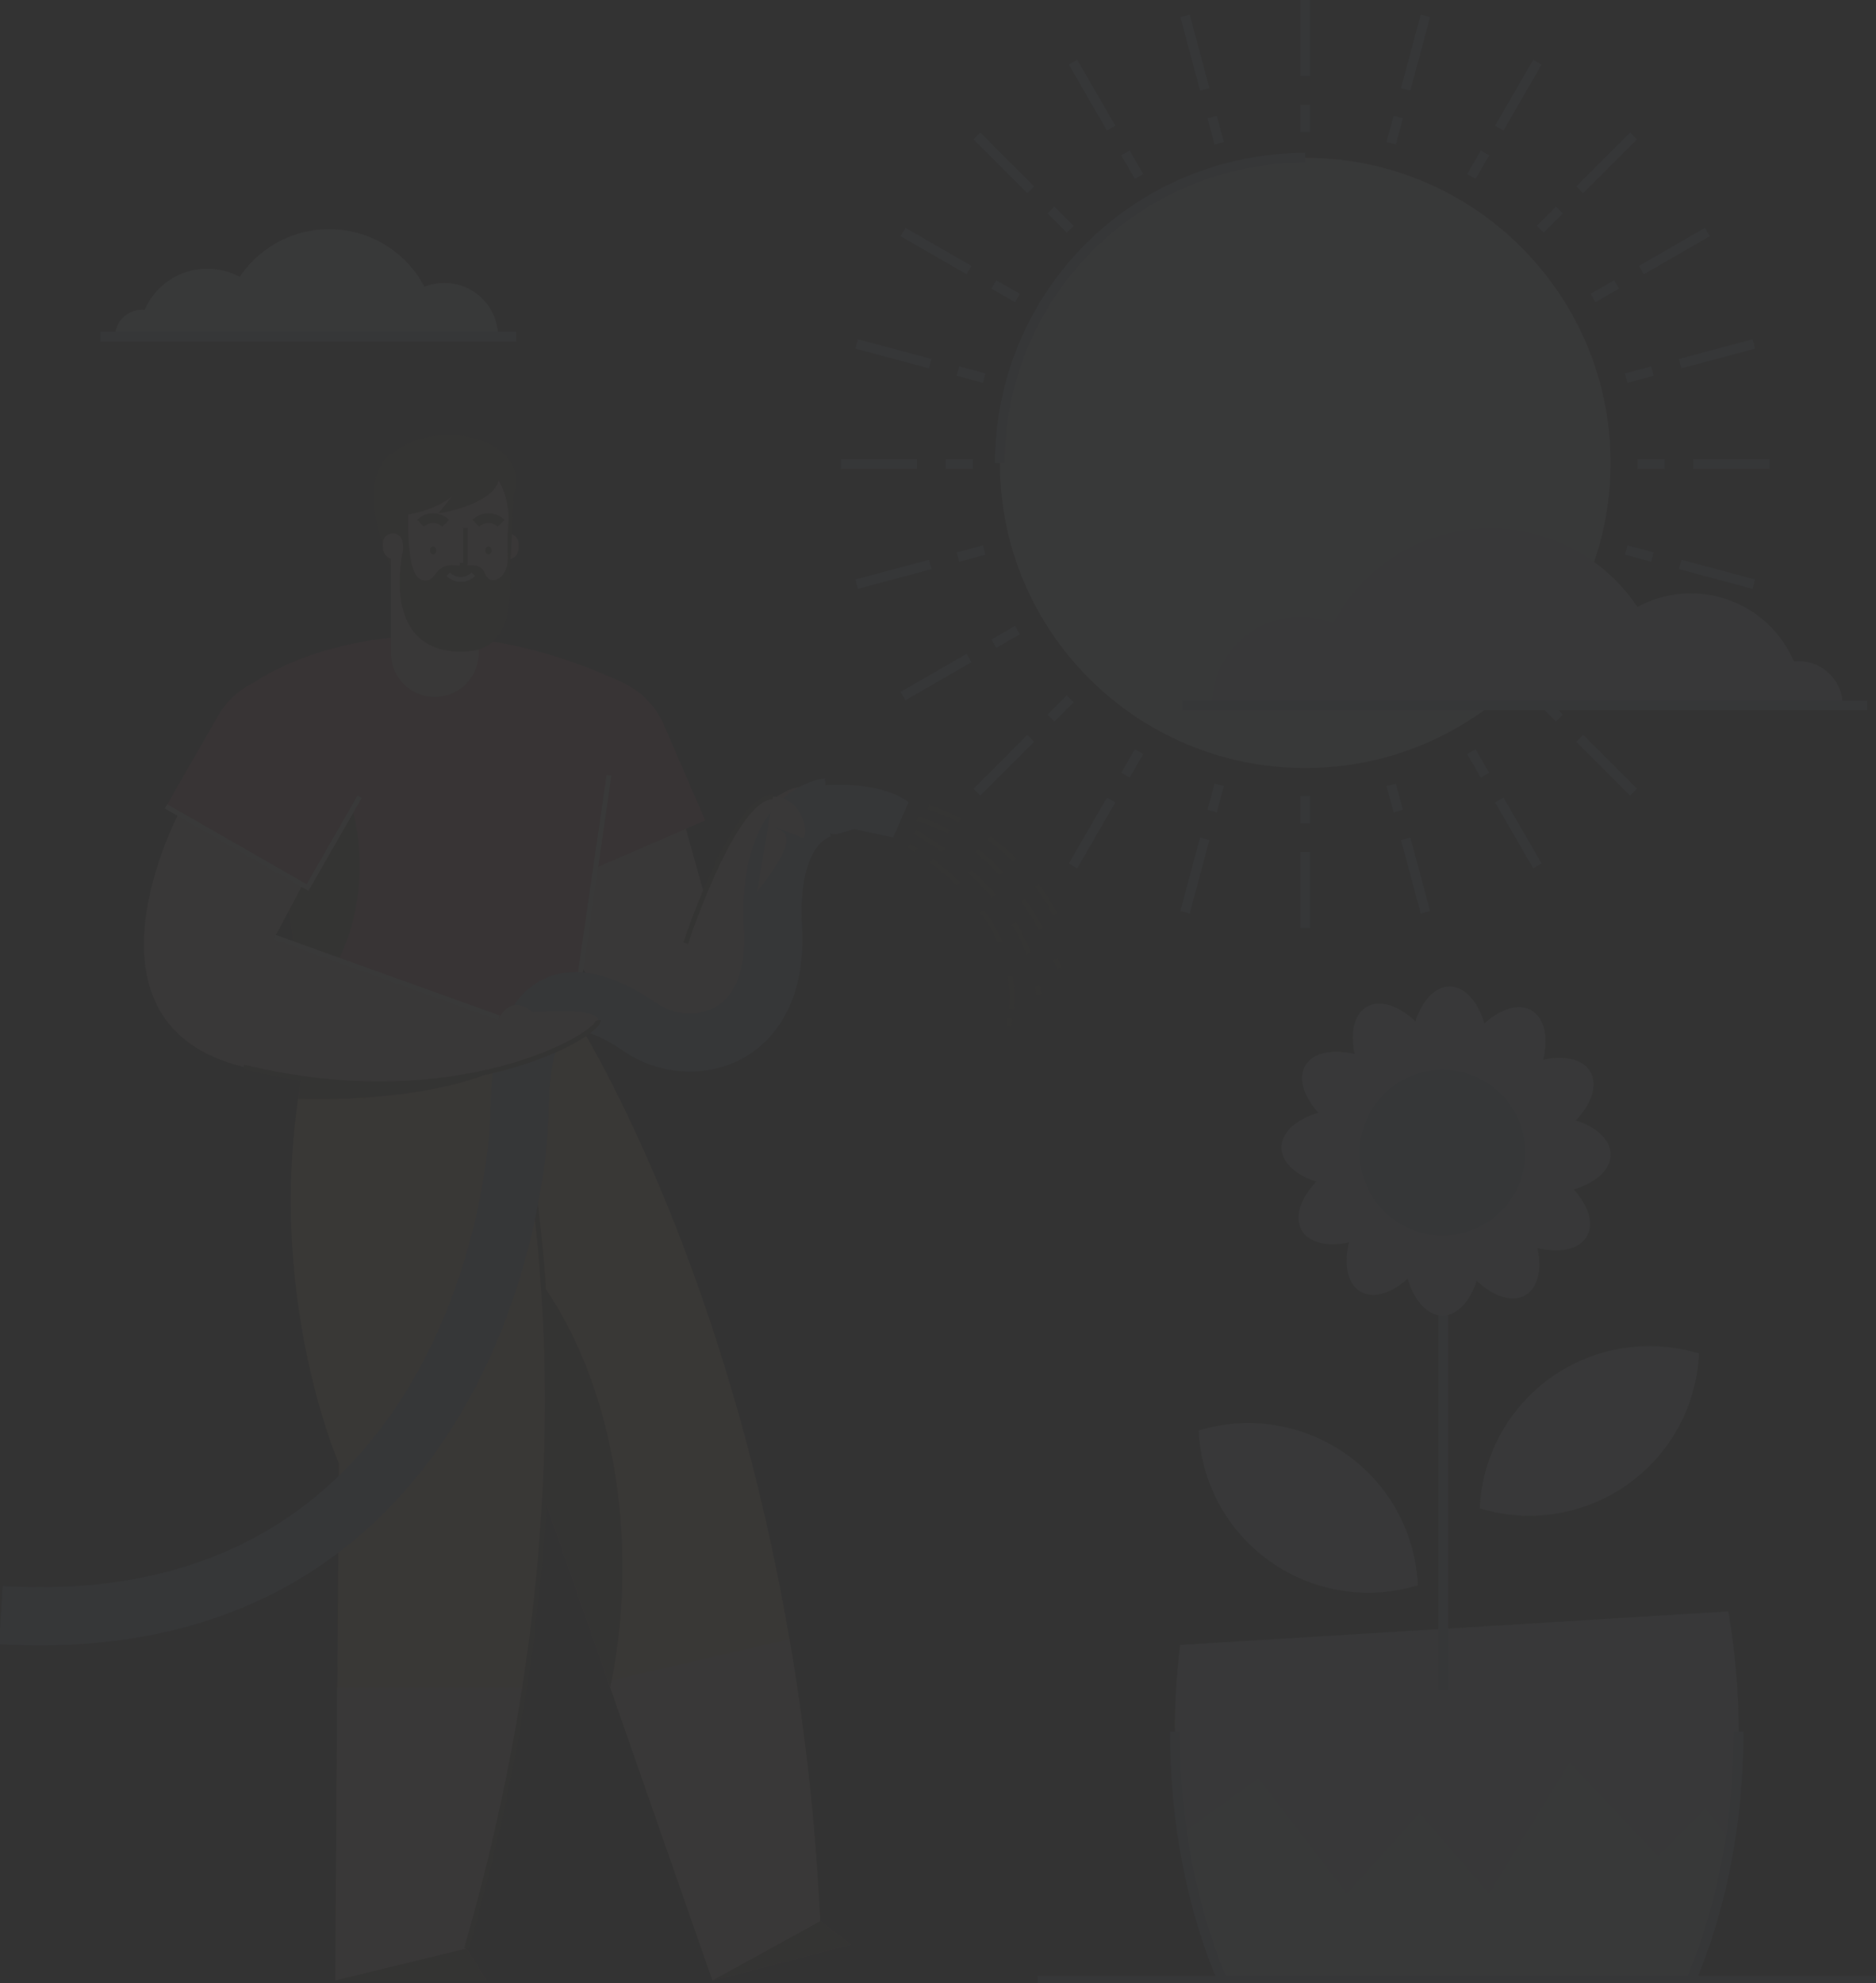 <svg width="387" height="409" viewBox="0 0 387 409" fill="none" xmlns="http://www.w3.org/2000/svg">
<rect x="0" y="0" width="387" height="409" fill="#333333" stroke="none"/>
<g opacity="0.03" clip-path="url(#clip0_2_216)">
<path d="M269.253 158.409C304.045 158.409 332.251 130.23 332.251 95.47C332.251 60.709 304.045 32.531 269.253 32.531C234.46 32.531 206.255 60.709 206.255 95.47C206.255 130.23 234.46 158.409 269.253 158.409Z" fill="#E8F1F9"/>
<path d="M206.255 95.47C206.255 78.777 212.892 62.768 224.706 50.965C236.521 39.162 252.545 32.531 269.253 32.531" stroke="#95B5E8" stroke-width="2" stroke-miterlimit="10"/>
<path d="M269.253 15.706V0" stroke="#95B5E8" stroke-width="2" stroke-miterlimit="10"/>
<path d="M269.253 27.221V21.613" stroke="#95B5E8" stroke-width="2" stroke-miterlimit="10"/>
<path d="M269.253 175.711V191.417" stroke="#95B5E8" stroke-width="2" stroke-miterlimit="10"/>
<path d="M269.253 164.196V169.803" stroke="#95B5E8" stroke-width="2" stroke-miterlimit="10"/>
<path d="M248.527 18.432L244.458 3.261" stroke="#95B5E8" stroke-width="2" stroke-miterlimit="10"/>
<path d="M251.51 29.555L250.058 24.138" stroke="#95B5E8" stroke-width="2" stroke-miterlimit="10"/>
<path d="M289.978 172.985L294.047 188.156" stroke="#95B5E8" stroke-width="2" stroke-miterlimit="10"/>
<path d="M286.995 161.862L288.448 167.279" stroke="#95B5E8" stroke-width="2" stroke-miterlimit="10"/>
<path d="M229.214 26.424L221.354 12.822" stroke="#95B5E8" stroke-width="2" stroke-miterlimit="10"/>
<path d="M234.977 36.397L232.171 31.54" stroke="#95B5E8" stroke-width="2" stroke-miterlimit="10"/>
<path d="M309.291 164.992L317.152 178.594" stroke="#95B5E8" stroke-width="2" stroke-miterlimit="10"/>
<path d="M303.528 155.02L306.335 159.877" stroke="#95B5E8" stroke-width="2" stroke-miterlimit="10"/>
<path d="M212.63 39.138L201.513 28.032" stroke="#95B5E8" stroke-width="2" stroke-miterlimit="10"/>
<path d="M220.779 47.281L216.811 43.315" stroke="#95B5E8" stroke-width="2" stroke-miterlimit="10"/>
<path d="M325.876 152.279L336.992 163.384" stroke="#95B5E8" stroke-width="2" stroke-miterlimit="10"/>
<path d="M317.726 144.136L321.695 148.102" stroke="#95B5E8" stroke-width="2" stroke-miterlimit="10"/>
<path d="M199.904 55.707L186.289 47.854" stroke="#95B5E8" stroke-width="2" stroke-miterlimit="10"/>
<path d="M209.885 61.465L205.025 58.661" stroke="#95B5E8" stroke-width="2" stroke-miterlimit="10"/>
<path d="M338.602 135.71L352.216 143.563" stroke="#95B5E8" stroke-width="2" stroke-miterlimit="10"/>
<path d="M328.62 129.952L333.481 132.756" stroke="#95B5E8" stroke-width="2" stroke-miterlimit="10"/>
<path d="M191.904 75.002L176.719 70.937" stroke="#95B5E8" stroke-width="2" stroke-miterlimit="10"/>
<path d="M203.037 77.983L197.615 76.531" stroke="#95B5E8" stroke-width="2" stroke-miterlimit="10"/>
<path d="M346.601 116.415L361.786 120.48" stroke="#95B5E8" stroke-width="2" stroke-miterlimit="10"/>
<path d="M335.468 113.434L340.89 114.886" stroke="#95B5E8" stroke-width="2" stroke-miterlimit="10"/>
<path d="M189.176 95.708H173.455" stroke="#95B5E8" stroke-width="2" stroke-miterlimit="10"/>
<path d="M200.701 95.708H195.088" stroke="#95B5E8" stroke-width="2" stroke-miterlimit="10"/>
<path d="M349.33 95.708H365.051" stroke="#95B5E8" stroke-width="2" stroke-miterlimit="10"/>
<path d="M337.804 95.708H343.417" stroke="#95B5E8" stroke-width="2" stroke-miterlimit="10"/>
<path d="M191.904 116.415L176.719 120.48" stroke="#95B5E8" stroke-width="2" stroke-miterlimit="10"/>
<path d="M203.037 113.434L197.615 114.886" stroke="#95B5E8" stroke-width="2" stroke-miterlimit="10"/>
<path d="M346.601 75.002L361.786 70.937" stroke="#95B5E8" stroke-width="2" stroke-miterlimit="10"/>
<path d="M335.468 77.983L340.89 76.531" stroke="#95B5E8" stroke-width="2" stroke-miterlimit="10"/>
<path d="M199.904 135.71L186.289 143.563" stroke="#95B5E8" stroke-width="2" stroke-miterlimit="10"/>
<path d="M209.885 129.952L205.025 132.756" stroke="#95B5E8" stroke-width="2" stroke-miterlimit="10"/>
<path d="M338.602 55.707L352.216 47.854" stroke="#95B5E8" stroke-width="2" stroke-miterlimit="10"/>
<path d="M328.62 61.465L333.481 58.661" stroke="#95B5E8" stroke-width="2" stroke-miterlimit="10"/>
<path d="M212.63 152.279L201.513 163.384" stroke="#95B5E8" stroke-width="2" stroke-miterlimit="10"/>
<path d="M220.779 144.136L216.811 148.102" stroke="#95B5E8" stroke-width="2" stroke-miterlimit="10"/>
<path d="M325.876 39.138L336.992 28.032" stroke="#95B5E8" stroke-width="2" stroke-miterlimit="10"/>
<path d="M317.726 47.281L321.695 43.315" stroke="#95B5E8" stroke-width="2" stroke-miterlimit="10"/>
<path d="M229.214 164.992L221.354 178.594" stroke="#95B5E8" stroke-width="2" stroke-miterlimit="10"/>
<path d="M234.977 155.02L232.171 159.877" stroke="#95B5E8" stroke-width="2" stroke-miterlimit="10"/>
<path d="M309.291 26.424L317.152 12.822" stroke="#95B5E8" stroke-width="2" stroke-miterlimit="10"/>
<path d="M303.528 36.397L306.335 31.54" stroke="#95B5E8" stroke-width="2" stroke-miterlimit="10"/>
<path d="M248.527 172.985L244.458 188.156" stroke="#95B5E8" stroke-width="2" stroke-miterlimit="10"/>
<path d="M251.51 161.862L250.058 167.279" stroke="#95B5E8" stroke-width="2" stroke-miterlimit="10"/>
<path d="M289.978 18.432L294.047 3.261" stroke="#95B5E8" stroke-width="2" stroke-miterlimit="10"/>
<path d="M286.995 29.555L288.448 24.138" stroke="#95B5E8" stroke-width="2" stroke-miterlimit="10"/>
<path d="M158.215 165.956C158.215 165.956 165.555 158.669 170.749 164.319C175.943 169.969 166.109 177.253 157.661 179.976" fill="#F2C0C0"/>
<path d="M145.334 184.698L140.625 167.806L114.448 154.762C114.448 154.762 91.991 154.643 115.828 193.285C139.404 231.505 154.475 209.959 160.015 193.285L145.334 184.698Z" fill="#FFD6D2"/>
<path d="M154.74 204.701C164.517 192.109 161.279 171.65 159.783 170.557C160.94 170.994 163.89 172.04 165.278 172.725C167.217 173.682 166.109 164.296 159.461 164.319C152.813 164.343 145.334 184.698 145.334 184.698" fill="#FFD6D2"/>
<path d="M114.785 140.644L114.785 140.644C118.882 138.873 123.515 138.801 127.666 140.443C131.816 142.085 135.143 145.308 136.916 149.401L145.496 169.216L114.601 182.569L106.021 162.754C104.248 158.661 104.176 154.032 105.82 149.886C107.463 145.739 110.688 142.415 114.785 140.644Z" fill="#CE4D69"/>
<path d="M118.439 209.493C118.439 209.493 163.588 279.208 169.197 396.266L175.528 401.052L146.984 408.481L112.331 309.195L88.686 281.498L95.335 204.701" fill="#FFCF83"/>
<path d="M146.984 408.481L175.528 401.052L169.198 396.266C168.273 376.748 166.158 357.304 162.863 338.043L125.427 346.718L146.984 408.481Z" fill="#FFD6D2"/>
<path d="M169.198 396.266L175.527 401.052L146.984 408.481" fill="#5A3C2A"/>
<path d="M146.984 408.481L175.527 401.052L169.198 396.266" fill="#5A3C2A"/>
<path d="M91.635 247.433L88.686 281.498L112.331 309.195L125.891 348.047C127.58 339.909 128.424 331.62 128.41 323.309C128.41 287.005 112.82 256.457 91.635 247.433Z" fill="#5A3C2A"/>
<path d="M102.917 211.038L64.99 209.908C51.345 259.429 69.89 301.812 69.89 301.812L69.163 408.481H100.37L96.226 401.898C129.316 287.887 102.917 211.038 102.917 211.038Z" fill="#FFCF83"/>
<path d="M61.488 226.645C62.837 226.682 64.202 226.701 65.585 226.702C83.382 226.702 98.651 223.54 105.173 219.035C103.863 213.795 102.917 211.038 102.917 211.038L64.99 209.908C63.477 215.409 62.308 220.999 61.488 226.645Z" fill="#5A3C2A"/>
<path d="M69.575 348.047L69.163 408.481H100.37L96.226 401.898C101.376 384.222 105.385 366.235 108.229 348.047H69.575Z" fill="#FFD6D2"/>
<path d="M69.163 408.481H100.37L96.226 401.898" fill="#5A3C2A"/>
<path d="M69.163 408.481H100.37L96.226 401.898" fill="#5A3C2A"/>
<path d="M96.226 401.898C115.693 334.825 114.57 280.614 110.347 247.345" stroke="#5A3C2A" stroke-miterlimit="10"/>
<path d="M52.413 140.744L63.593 214.267L118.44 209.493L128.41 140.744C82.081 119.232 52.413 140.744 52.413 140.744Z" fill="#CE4D69"/>
<path d="M118.44 209.493L125.631 159.903" stroke="white" stroke-miterlimit="10"/>
<path d="M170.749 166.51C170.749 166.51 158.146 167.755 159.461 191.417C160.777 215.079 142.287 218.86 132.107 211.884C121.927 204.908 107.664 200.036 107.212 228.105C106.761 256.175 89.379 338.369 0.184 333.111" stroke="#95B5E8" stroke-width="12" stroke-miterlimit="10"/>
<path d="M62.588 207.662C69.577 201.447 74.197 190.732 74.197 178.548C74.197 161.369 65.017 147.107 52.95 144.273L62.588 207.662Z" fill="#5A3C2A"/>
<path d="M36.838 167.806C36.838 167.806 13.886 211.148 50.252 220.06C94.296 230.853 123.832 213.324 123.416 210.418C123.001 207.513 109.854 208.772 109.854 208.772C109.854 208.772 105.928 204.738 102.917 209.908L56.693 193.285L63.964 179.586" fill="#FFD6D2"/>
<path d="M50.252 220.06C94.296 230.853 123.832 213.324 123.416 210.418" stroke="#5A3C2A" stroke-miterlimit="10"/>
<path d="M102.917 209.908L56.693 193.285" stroke="white" stroke-miterlimit="10"/>
<path d="M80.636 114.48H98.738V134.71C98.738 137.108 97.784 139.408 96.087 141.104C94.39 142.8 92.088 143.752 89.687 143.752C87.287 143.752 84.985 142.8 83.287 141.104C81.59 139.408 80.636 137.108 80.636 134.71V114.48H80.636Z" fill="#FFD6D2"/>
<path d="M98.738 131.183C91.131 130.087 85.456 125.823 85.456 120.727C85.456 118.396 86.647 116.24 88.664 114.48H98.738V131.183Z" fill="#5A3C2A"/>
<path d="M104.6 115.443C104.148 115.443 103.716 115.264 103.397 114.946C103.078 114.627 102.899 114.195 102.899 113.744V112.125C102.899 111.584 103.114 111.065 103.497 110.682C103.88 110.299 104.399 110.084 104.941 110.084C105.483 110.084 106.002 110.299 106.386 110.682C106.769 111.065 106.984 111.584 106.984 112.125V113.061C106.984 113.693 106.733 114.299 106.285 114.746C105.838 115.192 105.232 115.443 104.6 115.443V115.443Z" fill="#F2C0C0"/>
<path d="M106.007 101.999C106.007 101.999 105.325 117.399 104.941 121.469C104.597 125.118 103.593 103.775 103.593 103.775" fill="#5A3C2A"/>
<path d="M102.658 98.672C104.429 101.635 105.195 105.091 104.841 108.524C104.684 110.458 104.656 112.401 104.757 114.338C104.975 119.257 102.923 123.852 98.738 126.052C97.055 126.937 93.424 127.411 90.7 126.576C85.755 125.06 80.751 121.788 80.61 113.724C80.574 111.497 80.261 109.284 79.679 107.135C79.17 105.265 79.024 102.549 80.5 99.192C83.755 91.787 96.604 88.876 102.658 98.672Z" fill="#FFD6D2"/>
<path d="M104.941 94.625C101.359 89.989 89.973 86.738 80.636 93.587C72.899 99.263 80.113 116.07 80.636 116.903L80.636 115.237L83.354 106.317C83.562 106.179 89.291 105.556 93.179 102.443L90.418 105.902C90.418 105.902 101.529 104.232 102.899 99.082C103.882 100.789 104.513 102.674 104.756 104.628C104.756 104.628 108.523 99.26 104.941 94.625Z" fill="#5A3C2A"/>
<path d="M104.757 114.338C104.757 114.338 108.423 133.093 97.135 134.269C86.065 135.422 80.488 128.137 83.087 113.629C83.192 113.06 83.17 112.474 83.024 111.914L78.611 106.11L84.255 104.864C84.255 104.864 83.551 118.165 86.777 119.506C90.002 120.847 89.34 116.199 93.673 116.568C96.927 116.845 99.001 115.71 100.128 118.434C101.256 121.158 105.193 119.142 104.757 114.338Z" fill="#5A3C2A"/>
<path d="M89.34 114.338C89.69 114.338 89.973 113.966 89.973 113.507C89.973 113.047 89.69 112.675 89.34 112.675C88.991 112.675 88.708 113.047 88.708 113.507C88.708 113.966 88.991 114.338 89.34 114.338Z" fill="#5A3C2A"/>
<path d="M100.761 114.338C101.11 114.338 101.394 113.966 101.394 113.507C101.394 113.047 101.11 112.675 100.761 112.675C100.412 112.675 100.128 113.047 100.128 113.507C100.128 113.966 100.412 114.338 100.761 114.338Z" fill="#5A3C2A"/>
<path d="M94.818 116.568H95.544C95.669 116.568 95.79 116.518 95.878 116.43C95.967 116.342 96.016 116.222 96.016 116.097V108.883" stroke="#5A3C2A" stroke-miterlimit="10"/>
<path d="M97.641 118.434C96.954 119.12 96.022 119.506 95.051 119.506C94.079 119.506 93.148 119.12 92.461 118.434" stroke="white" stroke-miterlimit="10"/>
<path d="M86.751 107.932C87.437 107.246 88.369 106.86 89.34 106.86C90.312 106.86 91.243 107.246 91.93 107.932" stroke="#5A3C2A" stroke-width="2" stroke-miterlimit="10"/>
<path d="M98.171 107.932C98.858 107.246 99.79 106.86 100.761 106.86C101.732 106.86 102.664 107.246 103.351 107.932" stroke="#5A3C2A" stroke-width="2" stroke-miterlimit="10"/>
<path d="M101.251 101.485C101.276 101.483 101.302 101.482 101.327 101.48C101.288 101.459 101.261 101.445 101.261 101.445C101.258 101.459 101.254 101.472 101.251 101.485Z" fill="#5A3C2A"/>
<path d="M81.032 109.995C81.574 109.995 82.094 110.21 82.477 110.593C82.86 110.976 83.075 111.495 83.075 112.036V113.655C83.075 114.106 82.896 114.538 82.577 114.857C82.258 115.176 81.825 115.355 81.374 115.355C80.742 115.355 80.135 115.104 79.688 114.657C79.241 114.21 78.99 113.604 78.99 112.973V112.036C78.99 111.768 79.043 111.503 79.145 111.255C79.248 111.008 79.398 110.783 79.588 110.593C79.778 110.404 80.003 110.253 80.251 110.151C80.499 110.048 80.764 109.995 81.032 109.995Z" fill="#FFD6D2"/>
<path d="M67.967 141.367L67.967 141.367C69.885 142.466 71.567 143.931 72.918 145.679C74.269 147.426 75.262 149.423 75.84 151.554C76.418 153.686 76.571 155.91 76.289 158.1C76.007 160.29 75.296 162.403 74.197 164.319L63.448 183.049L34.245 166.321L44.994 147.591C47.214 143.722 50.882 140.893 55.191 139.726C59.499 138.559 64.095 139.149 67.967 141.367Z" fill="#CE4D69"/>
<path d="M74.197 164.319L63.448 183.049L34.245 166.321" stroke="white" stroke-miterlimit="10"/>
<path d="M168.672 162.07L169.408 169.494C169.425 169.664 169.457 169.833 169.505 169.998C169.608 170.355 169.781 170.689 170.013 170.98C170.246 171.271 170.534 171.513 170.86 171.692C171.186 171.872 171.545 171.985 171.915 172.026C172.286 172.066 172.66 172.034 173.018 171.929L176.22 170.995L184.253 172.725L187.439 165.437C180.721 160.525 168.672 162.07 168.672 162.07Z" fill="#95B5E8"/>
<path d="M187.44 174.409C187.44 174.409 188.022 174.727 188.995 175.345" stroke="#5A3C2A" stroke-miterlimit="10"/>
<path d="M192.146 177.522C198.804 182.484 210.025 193.175 208.667 208.136" stroke="#5A3C2A" stroke-miterlimit="10" stroke-dasharray="7.38 7.38"/>
<path d="M208.429 210.037C208.335 210.626 208.222 211.22 208.088 211.821" stroke="#5A3C2A" stroke-miterlimit="10"/>
<path d="M188.747 171.595C189.098 171.872 212.098 183.693 214.289 205.128" stroke="#5A3C2A" stroke-miterlimit="10" stroke-dasharray="7 7"/>
<path d="M189.21 168.879C189.21 168.879 208.121 173.021 218.541 199.743" stroke="#5A3C2A" stroke-miterlimit="10" stroke-dasharray="7 7"/>
<path d="M191.535 166.51C191.535 166.51 211.415 171.811 219.957 193.443" stroke="#5A3C2A" stroke-miterlimit="10" stroke-dasharray="7 7"/>
<path d="M141.456 194.53C141.456 194.53 151.359 164.319 159.461 164.319" stroke="#5A3C2A" stroke-miterlimit="10"/>
<path d="M156.207 183.945C165.983 171.353 161.28 171.65 159.783 170.557C160.94 170.994 163.89 172.04 165.278 172.725C167.217 173.682 166.109 164.296 159.461 164.319" fill="#FFD6D2"/>
<path d="M348.835 408.481C355.04 393.804 358.661 376.147 358.661 357.146C358.671 348.83 357.958 340.529 356.532 332.337L243.452 339.254C242.72 345.19 242.354 351.165 242.356 357.146C242.356 376.147 245.977 393.804 252.181 408.481H348.835Z" fill="#D7E8F7"/>
<path d="M351.815 372.962L342.042 382.813L323.798 363.523L307.183 390.538L292.848 373.938L277.862 390.538L259.618 366.778L243.872 378.148C245.35 388.568 248.142 398.761 252.181 408.481H348.835C352.693 399.203 355.409 389.492 356.923 379.56L351.815 372.962Z" fill="#E8F1F9"/>
<path d="M242.356 357.146C242.356 376.147 245.977 393.804 252.181 408.481" stroke="#95B5E8" stroke-width="2" stroke-miterlimit="10"/>
<path d="M348.835 408.481C355.04 393.804 358.661 376.147 358.661 357.146" stroke="#95B5E8" stroke-width="2" stroke-miterlimit="10"/>
<path d="M214.017 408.481H387" stroke="#95B5E8" stroke-width="2" stroke-miterlimit="10"/>
<path d="M247.269 295.027C247.503 300.363 248.957 305.574 251.519 310.262C254.08 314.95 257.682 318.989 262.047 322.072C266.413 325.155 271.426 327.199 276.704 328.047C281.982 328.895 287.384 328.526 292.497 326.966C292.263 321.631 290.809 316.419 288.247 311.732C285.686 307.044 282.084 303.004 277.719 299.921C273.353 296.838 268.34 294.795 263.062 293.946C257.784 293.098 252.381 293.468 247.269 295.027Z" fill="#D7E8F7"/>
<path d="M350.487 279.146C350.252 284.482 348.798 289.693 346.237 294.381C343.675 299.069 340.074 303.108 335.708 306.191C331.343 309.274 326.329 311.318 321.051 312.166C315.773 313.014 310.371 312.645 305.258 311.085C305.493 305.75 306.947 300.538 309.508 295.85C312.07 291.163 315.671 287.123 320.037 284.04C324.402 280.957 329.416 278.914 334.694 278.065C339.972 277.217 345.374 277.587 350.487 279.146Z" fill="#D7E8F7"/>
<path d="M297.735 254.812V348.551" stroke="#95B5E8" stroke-width="2" stroke-miterlimit="10"/>
<path d="M299.038 231.296C303.491 231.296 307.101 225.067 307.101 217.382C307.101 209.698 303.491 203.468 299.038 203.468C294.585 203.468 290.975 209.698 290.975 217.382C290.975 225.067 294.585 231.296 299.038 231.296Z" fill="#D7E8F7"/>
<path d="M297.572 271.331C302.025 271.331 305.635 265.101 305.635 257.416C305.635 249.732 302.025 243.502 297.572 243.502C293.119 243.502 289.509 249.732 289.509 257.416C289.509 265.101 293.119 271.331 297.572 271.331Z" fill="#D7E8F7"/>
<path d="M295.886 231.748C299.742 229.523 299.751 222.325 295.905 215.67C292.059 209.015 285.815 205.423 281.958 207.648C278.102 209.872 278.093 217.07 281.939 223.726C285.785 230.381 292.029 233.972 295.886 231.748Z" fill="#D7E8F7"/>
<path d="M314.652 267.151C318.508 264.926 318.517 257.728 314.671 251.073C310.825 244.418 304.581 240.826 300.725 243.051C296.868 245.275 296.859 252.473 300.705 259.129C304.551 265.784 310.795 269.375 314.652 267.151Z" fill="#D7E8F7"/>
<path d="M293.381 233.714C295.608 229.861 292.013 223.622 285.352 219.78C278.69 215.938 271.485 215.946 269.259 219.799C267.032 223.652 270.627 229.891 277.288 233.733C283.95 237.575 291.155 237.567 293.381 233.714Z" fill="#D7E8F7"/>
<path d="M327.353 254.998C329.579 251.145 325.984 244.906 319.323 241.064C312.661 237.222 305.456 237.23 303.23 241.083C301.003 244.936 304.598 251.175 311.26 255.017C317.921 258.859 325.126 258.851 327.353 254.998Z" fill="#D7E8F7"/>
<path d="M278.269 244.723C285.961 244.723 292.197 241.116 292.197 236.667C292.197 232.218 285.961 228.611 278.269 228.611C270.577 228.611 264.342 232.218 264.342 236.667C264.342 241.116 270.577 244.723 278.269 244.723Z" fill="#D7E8F7"/>
<path d="M318.341 246.187C326.033 246.187 332.268 242.581 332.268 238.132C332.268 233.683 326.033 230.076 318.341 230.076C310.649 230.076 304.414 233.683 304.414 238.132C304.414 242.581 310.649 246.187 318.341 246.187Z" fill="#D7E8F7"/>
<path d="M284.619 253.75C291.28 249.908 294.875 243.669 292.649 239.816C290.422 235.963 283.217 235.955 276.556 239.797C269.894 243.639 266.299 249.878 268.526 253.731C270.752 257.584 277.957 257.592 284.619 253.75Z" fill="#D7E8F7"/>
<path d="M320.055 235.001C326.716 231.159 330.311 224.921 328.084 221.068C325.858 217.215 318.653 217.206 311.991 221.049C305.33 224.891 301.735 231.129 303.962 234.982C306.188 238.835 313.393 238.844 320.055 235.001Z" fill="#D7E8F7"/>
<path d="M294.635 258.396C298.481 251.741 298.473 244.543 294.616 242.318C290.759 240.094 284.515 243.685 280.669 250.34C276.824 256.996 276.832 264.194 280.689 266.418C284.545 268.643 290.789 265.051 294.635 258.396Z" fill="#D7E8F7"/>
<path d="M315.941 224.458C319.787 217.803 319.778 210.604 315.921 208.38C312.065 206.155 305.821 209.747 301.975 216.402C298.129 223.057 298.138 230.256 301.994 232.48C305.851 234.705 312.095 231.113 315.941 224.458Z" fill="#D7E8F7"/>
<path d="M297.572 254.812C307.018 254.812 314.676 247.162 314.676 237.725C314.676 228.287 307.018 220.637 297.572 220.637C288.126 220.637 280.468 228.287 280.468 237.725C280.468 247.162 288.126 254.812 297.572 254.812Z" fill="#95B5E8"/>
<path d="M307.408 108.96C302.608 108.96 297.855 109.904 293.421 111.739C288.986 113.574 284.956 116.264 281.562 119.655C278.168 123.046 275.476 127.072 273.639 131.502C271.802 135.933 270.857 140.681 270.857 145.477H343.96C343.96 140.681 343.014 135.933 341.177 131.502C339.34 127.072 336.648 123.046 333.254 119.655C329.86 116.264 325.83 113.574 321.396 111.739C316.961 109.904 312.208 108.96 307.408 108.96Z" fill="#D7E8F7"/>
<path d="M268.281 127.218C265.881 127.218 263.504 127.691 261.287 128.608C259.07 129.526 257.055 130.871 255.358 132.566C253.661 134.262 252.315 136.274 251.396 138.49C250.478 140.705 250.005 143.079 250.005 145.477H286.557C286.557 143.079 286.084 140.705 285.166 138.49C284.247 136.274 282.901 134.262 281.204 132.566C279.507 130.871 277.492 129.526 275.275 128.608C273.058 127.691 270.681 127.218 268.281 127.218Z" fill="#D7E8F7"/>
<path d="M371.005 136.348C369.805 136.348 368.617 136.584 367.508 137.043C366.4 137.501 365.392 138.174 364.544 139.022C363.695 139.869 363.022 140.876 362.563 141.983C362.104 143.091 361.867 144.278 361.867 145.477H380.143C380.143 144.278 379.907 143.091 379.448 141.983C378.988 140.876 378.315 139.869 377.467 139.022C376.618 138.174 375.611 137.501 374.502 137.043C373.394 136.584 372.205 136.348 371.005 136.348Z" fill="#D7E8F7"/>
<path d="M348.805 122.378C345.768 122.378 342.762 122.975 339.957 124.136C337.152 125.297 334.603 126.998 332.456 129.143C330.309 131.288 328.606 133.835 327.444 136.637C326.282 139.44 325.684 142.444 325.684 145.477H371.925C371.925 142.444 371.327 139.44 370.165 136.637C369.003 133.835 367.3 131.288 365.153 129.143C363.006 126.998 360.458 125.297 357.652 124.136C354.847 122.975 351.841 122.378 348.805 122.378Z" fill="#D7E8F7"/>
<path d="M243.872 145.477H385.177" stroke="#95B5E8" stroke-width="2" stroke-miterlimit="10"/>
<path d="M67.896 47.254C70.811 47.254 73.698 47.828 76.391 48.942C79.085 50.057 81.532 51.69 83.593 53.75C85.655 55.809 87.29 58.254 88.406 60.945C89.521 63.636 90.096 66.52 90.096 69.433H45.696C45.696 66.52 46.27 63.636 47.386 60.945C48.501 58.254 50.136 55.809 52.198 53.75C54.259 51.69 56.707 50.057 59.4 48.942C62.094 47.828 64.98 47.254 67.896 47.254Z" fill="#E8F1F9"/>
<path d="M91.66 58.343C93.118 58.343 94.561 58.63 95.908 59.188C97.254 59.745 98.478 60.562 99.509 61.591C100.54 62.621 101.357 63.844 101.915 65.189C102.473 66.535 102.76 67.977 102.76 69.433H80.56C80.56 67.977 80.847 66.535 81.405 65.189C81.963 63.844 82.78 62.621 83.811 61.591C84.842 60.562 86.066 59.745 87.412 59.188C88.759 58.63 90.202 58.343 91.66 58.343Z" fill="#E8F1F9"/>
<path d="M29.269 63.888C29.998 63.888 30.72 64.031 31.393 64.31C32.067 64.589 32.678 64.997 33.194 65.512C33.709 66.027 34.118 66.638 34.397 67.311C34.676 67.984 34.819 68.705 34.819 69.433H23.72C23.72 68.705 23.863 67.984 24.142 67.311C24.421 66.638 24.83 66.027 25.345 65.512C25.86 64.997 26.472 64.589 27.146 64.31C27.819 64.031 28.541 63.888 29.269 63.888Z" fill="#E8F1F9"/>
<path d="M42.753 55.404C44.597 55.404 46.423 55.766 48.127 56.471C49.831 57.176 51.379 58.21 52.683 59.513C53.987 60.815 55.021 62.362 55.727 64.064C56.432 65.766 56.796 67.591 56.796 69.433H28.711C28.711 67.591 29.074 65.766 29.78 64.064C30.485 62.362 31.52 60.815 32.824 59.513C34.128 58.21 35.676 57.176 37.379 56.471C39.083 55.766 40.909 55.404 42.753 55.404Z" fill="#E8F1F9"/>
<path d="M106.485 69.433H20.662" stroke="#95B5E8" stroke-width="2" stroke-miterlimit="10"/>
</g>
<defs>
<clipPath id="clip0_2_216">
<rect width="387" height="409" fill="white"/>
</clipPath>
</defs>
</svg>
